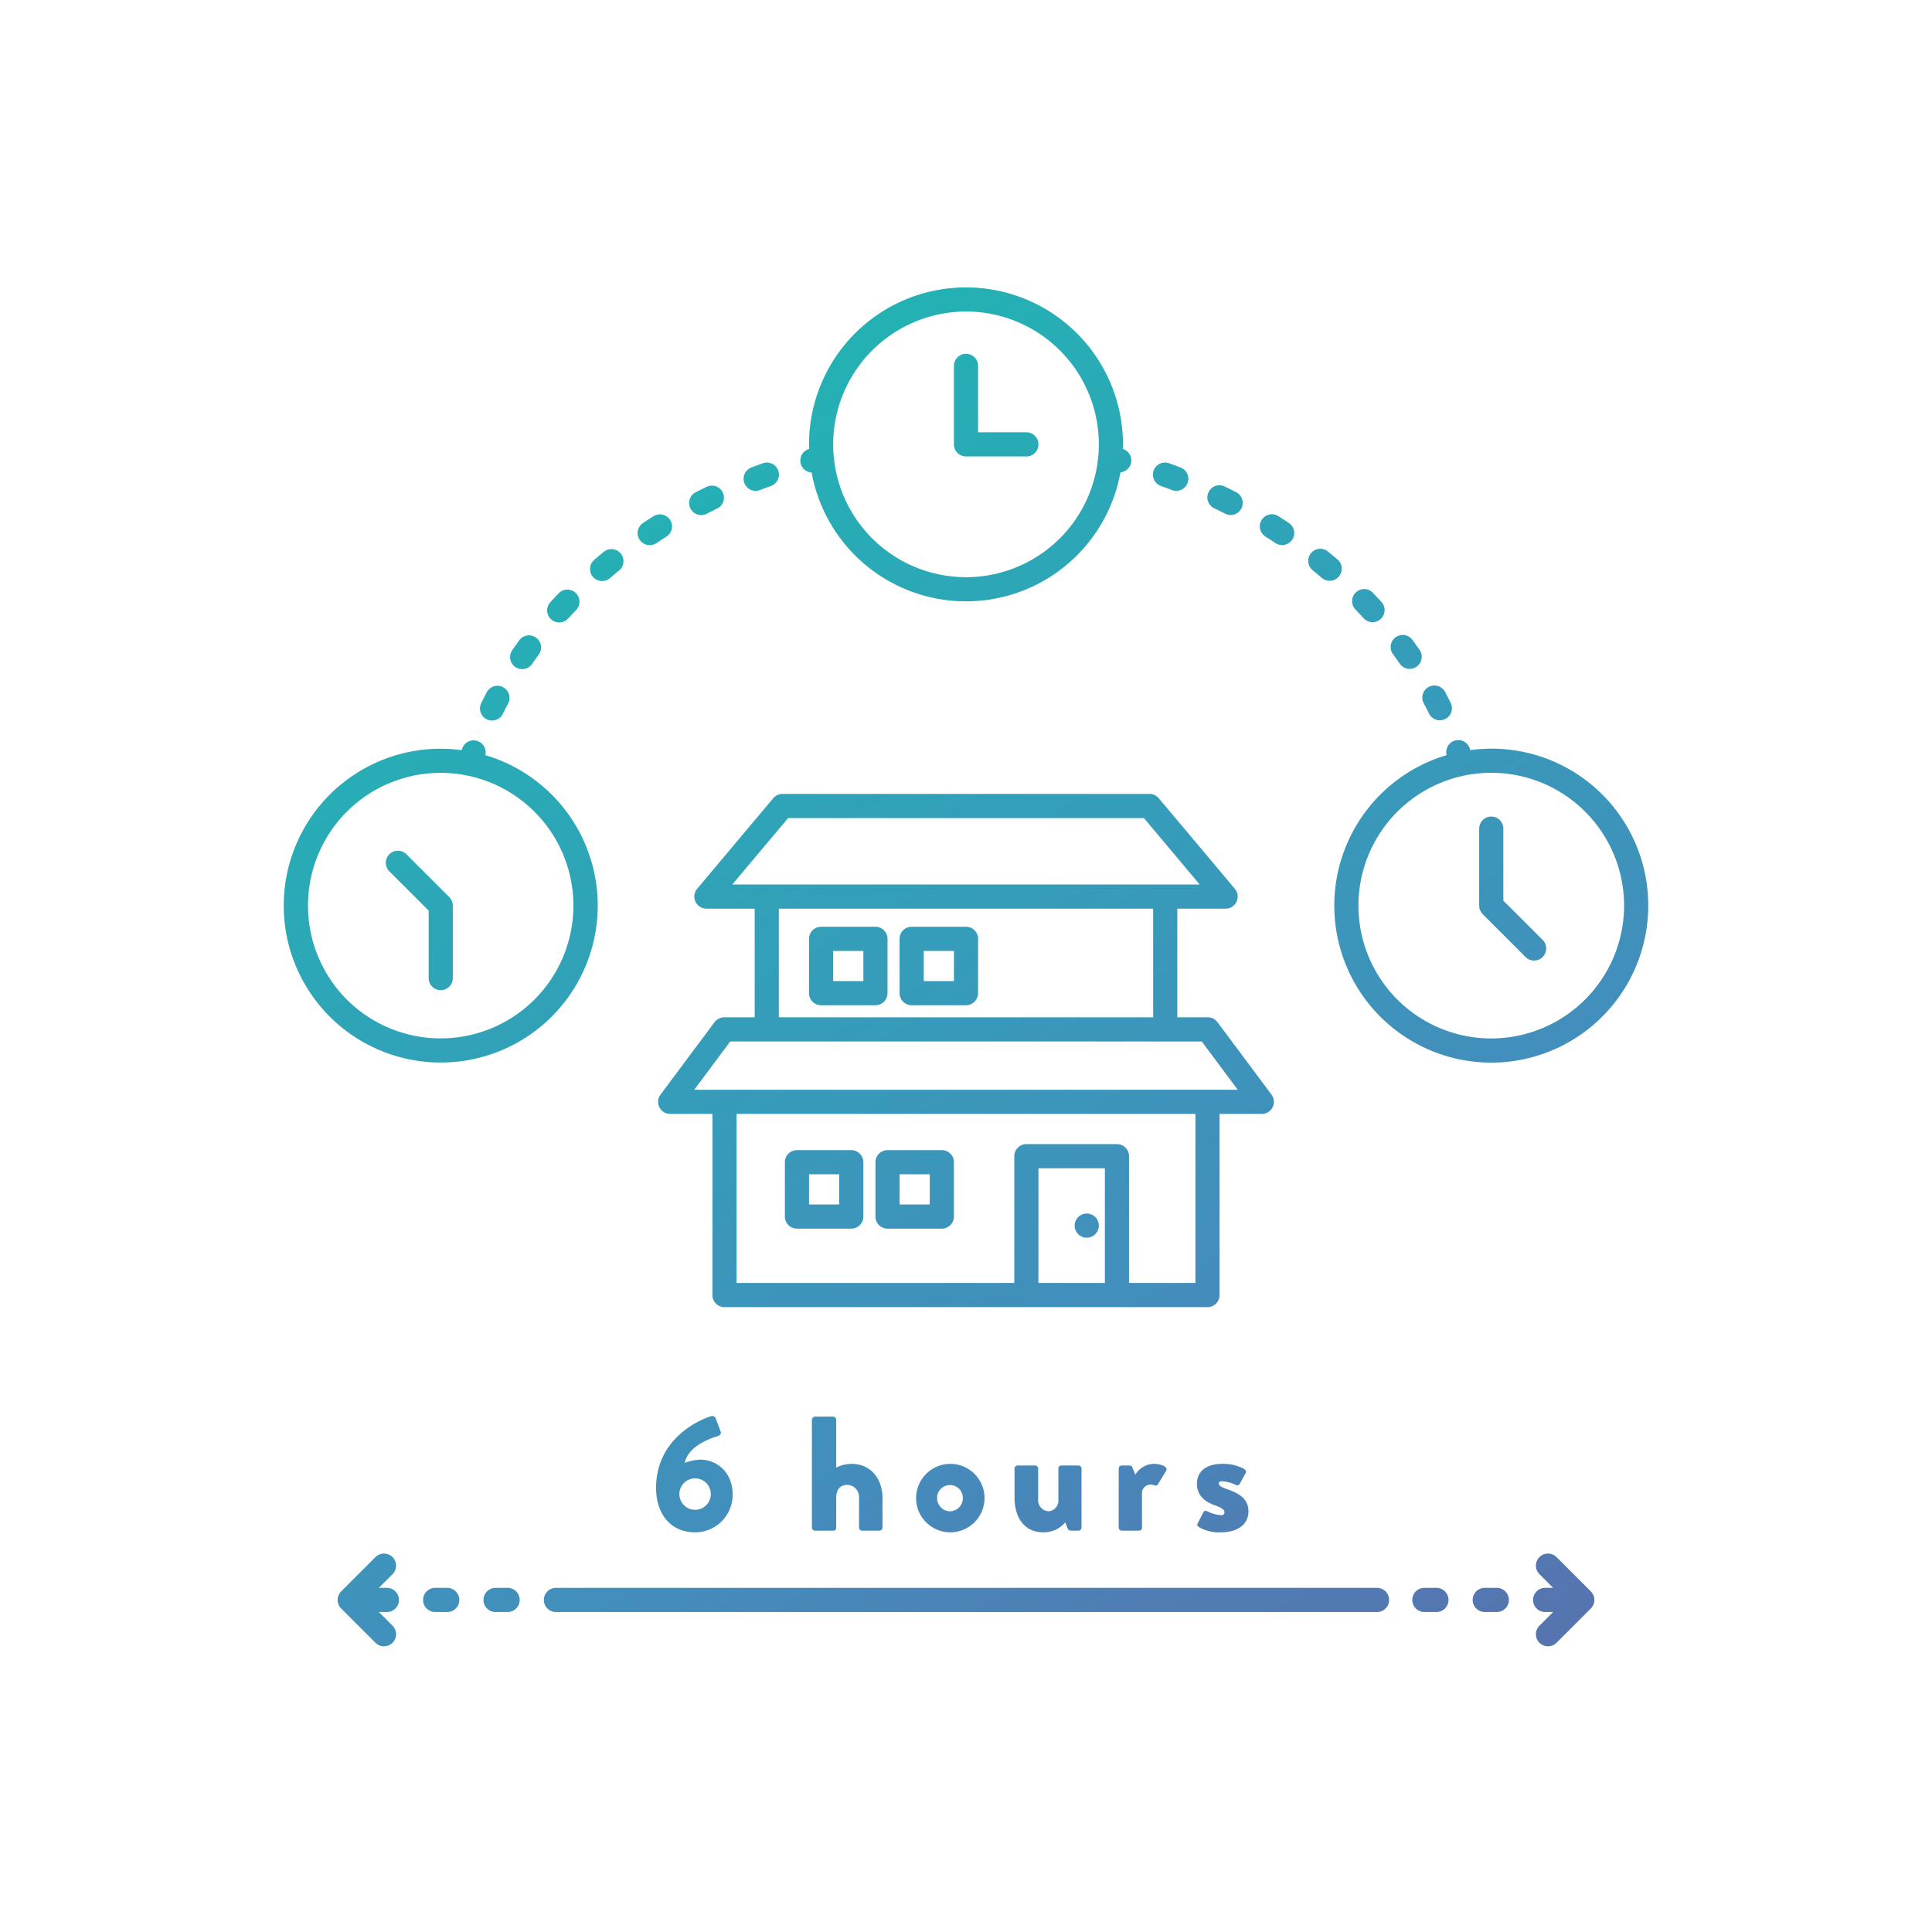 <svg xmlns="http://www.w3.org/2000/svg" xmlns:xlink="http://www.w3.org/1999/xlink" width="320" height="320" viewBox="0 0 320 320">
  <defs>
    <style>
      .cls-1 {
        fill: url(#名称未設定グラデーション_10);
      }
    </style>
    <linearGradient id="名称未設定グラデーション_10" data-name="名称未設定グラデーション 10" x1="217.189" y1="295.618" x2="93.759" y2="81.831" gradientUnits="userSpaceOnUse">
      <stop offset="0" stop-color="#5674af"/>
      <stop offset="0.159" stop-color="#4f7db4"/>
      <stop offset="0.33" stop-color="#438dbc"/>
      <stop offset="0.66" stop-color="#339fb9"/>
      <stop offset="0.994" stop-color="#24b1b4"/>
    </linearGradient>
  </defs>
  <title>welfare01</title>
  <g id="welfare01">
    <path class="cls-1" d="M105.945,89.4a2,2,0,0,1,.56-2.772q.84-.558,1.7-1.1a2,2,0,1,1,2.136,3.381q-.817.517-1.621,1.05a2,2,0,0,1-2.772-.56Zm19.218-8.1a1.985,1.985,0,0,0,.712-.133q.9-.344,1.813-.669a2,2,0,0,0-1.344-3.768q-.952.341-1.895.7a2,2,0,0,0,.714,3.869ZM99.723,96.236a1.994,1.994,0,0,0,1.3-.478q.732-.624,1.482-1.233a2,2,0,1,0-2.521-3.105c-.525.427-1.044.857-1.557,1.3a2,2,0,0,0,1.3,3.521Zm16.416-10.922a2,2,0,0,0,.908-.218q.86-.44,1.732-.862a2,2,0,1,0-1.745-3.6q-.91.441-1.806.9a2,2,0,0,0,.911,3.781Zm16.491-8.521a2,2,0,0,1,1.389-2.436c-.007-.251-.019-.5-.019-.754a26,26,0,1,1,52,0c0,.255-.012.508-.019.761a1.981,1.981,0,0,1-.4,3.866,25.993,25.993,0,0,1-51.153.028A1.989,1.989,0,0,1,132.63,76.793ZM138,73.6a22,22,0,1,0,22-22A22.025,22.025,0,0,0,138,73.6ZM92.624,103.1a2,2,0,0,0,1.48-.655q.645-.71,1.313-1.406a2,2,0,0,0-2.889-2.767q-.7.734-1.383,1.482a2,2,0,0,0,1.479,3.346ZM80.615,119.137a2,2,0,0,0,2.677-.912q.421-.858.87-1.7a2,2,0,1,0-3.537-1.87q-.474.9-.922,1.808A2,2,0,0,0,80.615,119.137Zm4.739-8.658a2,2,0,0,0,2.781-.515q.544-.789,1.111-1.568a2,2,0,0,0-3.233-2.355q-.6.822-1.174,1.657A2,2,0,0,0,85.354,110.479Zm146.481-.558a2,2,0,1,0,3.293-2.272q-.576-.835-1.178-1.66a2,2,0,1,0-3.23,2.36Q231.29,109.128,231.835,109.921Zm4.852,8.262a2,2,0,1,0,3.59-1.766q-.45-.913-.928-1.815a2,2,0,1,0-3.535,1.873Q236.264,117.323,236.687,118.183ZM225.856,102.4a2,2,0,1,0,2.953-2.7q-.682-.747-1.385-1.479a2,2,0,1,0-2.883,2.771Q225.209,101.689,225.856,102.4Zm-33.6-21.915q.912.326,1.813.668a2,2,0,1,0,1.426-3.736q-.942-.36-1.9-.7a2,2,0,0,0-1.343,3.767Zm25.2,14q.75.608,1.48,1.23a2,2,0,1,0,2.6-3.043q-.771-.659-1.561-1.3a2,2,0,1,0-2.515,3.109ZM201.166,84.208q.873.422,1.73.859a2,2,0,1,0,1.819-3.562q-.9-.459-1.81-.9a2,2,0,1,0-1.739,3.6Zm8.444,4.673q.817.516,1.621,1.047a2,2,0,1,0,2.209-3.334q-.841-.558-1.7-1.1a2,2,0,1,0-2.131,3.385ZM73,175.987a25.987,25.987,0,1,1,3.469-51.739c.032-.093.061-.187.093-.28a1.995,1.995,0,0,1,3.827,1.109A25.989,25.989,0,0,1,73,175.987Zm-15.557-10.43a21.989,21.989,0,1,0,0-31.114A22.028,22.028,0,0,0,57.443,165.557ZM273,150a26,26,0,1,1-33.394-24.923,1.995,1.995,0,0,1,3.816-1.154c.037.105.069.211.1.316A25.958,25.958,0,0,1,273,150Zm-4,0a22,22,0,1,0-22,22A22.025,22.025,0,0,0,269,150ZM134,164.5v-9a2,2,0,0,1,2-2h9a2,2,0,0,1,2,2v9a2,2,0,0,1-2,2h-9A2,2,0,0,1,134,164.5Zm4-2h5v-5h-5Zm11,2v-9a2,2,0,0,1,2-2h9a2,2,0,0,1,2,2v9a2,2,0,0,1-2,2h-9A2,2,0,0,1,149,164.5Zm4-2h5v-5h-5Zm-8,39v-9a2,2,0,0,1,2-2h9a2,2,0,0,1,2,2v9a2,2,0,0,1-2,2h-9A2,2,0,0,1,145,201.5Zm4-2h5v-5h-5Zm-19,2v-9a2,2,0,0,1,2-2h9a2,2,0,0,1,2,2v9a2,2,0,0,1-2,2h-9A2,2,0,0,1,130,201.5Zm4-2h5v-5h-5Zm-5.931-67.286a2,2,0,0,1,1.531-.714h60.8a2,2,0,0,1,1.531.714l12.6,15A2,2,0,0,1,203,150.5h-8v18h5.053a2,2,0,0,1,1.6.805l8.948,12A2,2,0,0,1,209,184.5h-7v30a2,2,0,0,1-2,2H120a2,2,0,0,1-2-2v-30h-7a2,2,0,0,1-1.6-3.195l8.948-12a2,2,0,0,1,1.6-.805H125v-18h-8a2,2,0,0,1-1.531-3.286ZM183,212.5v-19H172v19Zm15-28H122v28h46v-21a2,2,0,0,1,2-2h15a2,2,0,0,1,2,2v21h11Zm1.049-12h-78.1l-5.965,8h90.028ZM191,150.5H129v18h62Zm-69.708-4h77.416l-9.24-11H130.532ZM228.079,263h-136a2,2,0,0,0,0,4h136a2,2,0,0,0,0-4Zm-162,2a2,2,0,0,0-2-2H62.75l2.243-2.243a2,2,0,1,0-2.828-2.828l-5.658,5.657a2,2,0,0,0,0,2.828l5.658,5.657a2,2,0,1,0,2.828-2.828L62.75,267h1.329A2,2,0,0,0,66.079,265Zm8-2h-2a2,2,0,0,0,0,4h2a2,2,0,1,0,0-4Zm10,0h-2a2,2,0,0,0,0,4h2a2,2,0,1,0,0-4Zm153.842,0h-2a2,2,0,0,0,0,4h2a2,2,0,0,0,0-4Zm10,0h-2a2,2,0,0,0,0,4h2a2,2,0,1,0,0-4Zm9.914-5.071a2,2,0,1,0-2.828,2.828L257.25,263h-1.329a2,2,0,0,0,0,4h1.329l-2.243,2.243a2,2,0,1,0,2.828,2.828l5.658-5.657a2,2,0,0,0,0-2.828ZM180,201a2,2,0,1,0,2,2A2,2,0,0,0,180,201Zm69-51.828V137.25a2,2,0,0,0-4,0V150a2,2,0,0,0,.586,1.414l7.071,7.071a2,2,0,1,0,2.828-2.828ZM160,75.6h10a2,2,0,0,0,0-4h-8v-11a2,2,0,0,0-4,0v13A2,2,0,0,0,160,75.6ZM75,162V150a2,2,0,0,0-.586-1.414l-7.071-7.071a2,2,0,1,0-2.828,2.828L71,150.828V162a2,2,0,0,0,4,0Zm42.735,72.58a.619.619,0,0,1,.837.433l.782,2.078c.109.324.028.621-.512.782-1.269.405-4.859,1.648-5.426,4.428a7.761,7.761,0,0,1,2.564-.54c2.539,0,5.373,1.862,5.373,5.857a6.216,6.216,0,0,1-6.182,6.181c-4.184,0-6.505-3.131-6.505-7.342C108.666,238.521,115.414,235.31,117.735,234.58Zm-2.618,15.494a2.605,2.605,0,1,0-2.592-2.592A2.609,2.609,0,0,0,115.117,250.074Zm19.361-14.927a.529.529,0,0,1,.512-.512h3a.53.53,0,0,1,.513.512v7.936a5.739,5.739,0,0,1,2.511-.621c3.4,0,5.155,2.673,5.155,5.669v4.886a.531.531,0,0,1-.513.512h-2.861a.512.512,0,0,1-.513-.512v-4.94a1.989,1.989,0,0,0-1.97-2.133c-.865,0-1.809.487-1.809,2.133v4.94c0,.35-.135.512-.594.512H134.99a.53.53,0,0,1-.512-.512Zm22.867,7.315a5.669,5.669,0,1,1-5.615,5.642A5.686,5.686,0,0,1,157.345,242.462Zm0,7.855a2.174,2.174,0,0,0,2.133-2.213,2.133,2.133,0,1,0-4.266,0A2.173,2.173,0,0,0,157.345,250.317Zm10.693-7.072a.513.513,0,0,1,.513-.513h2.888a.513.513,0,0,1,.513.513v4.993a1.852,1.852,0,0,0,1.728,2.079A1.765,1.765,0,0,0,175.3,248.4v-5.155c0-.432.3-.513.567-.513h2.753a.513.513,0,0,1,.513.513v9.772a.531.531,0,0,1-.513.512h-1.268a.589.589,0,0,1-.513-.378l-.405-1a4.6,4.6,0,0,1-3.644,1.647c-3.213,0-4.751-2.591-4.751-5.668Zm17.253,0a.512.512,0,0,1,.513-.513h1.268a.491.491,0,0,1,.486.324l.486,1.188a3.722,3.722,0,0,1,2.942-1.782c1.485,0,2.537.54,2.16,1.161l-1.323,2.159a.459.459,0,0,1-.594.243,1.97,1.97,0,0,0-.648-.134,1.434,1.434,0,0,0-1.431,1.538v5.588c0,.324-.162.512-.593.512H185.8a.53.53,0,0,1-.513-.512Zm13.067,9.1.946-1.863a.463.463,0,0,1,.566-.216,5.969,5.969,0,0,0,2.43.7.474.474,0,0,0,.512-.486c0-.27-.162-.648-1.539-1.133-2.1-.73-3.022-1.944-3.022-3.617,0-1.809,1.295-3.267,4.211-3.267a7.143,7.143,0,0,1,3.59.837c.242.162.431.405.269.675l-1,1.836a.475.475,0,0,1-.566.162,6.209,6.209,0,0,0-2.294-.621c-.352,0-.595.081-.595.378,0,.269.3.54,1.215.863,2.187.756,3.7,1.62,3.7,3.779,0,1.89-1.511,3.428-4.561,3.428a6.488,6.488,0,0,1-3.671-.891C198.358,252.746,198.224,252.585,198.358,252.342Z"/>
  </g>
</svg>
